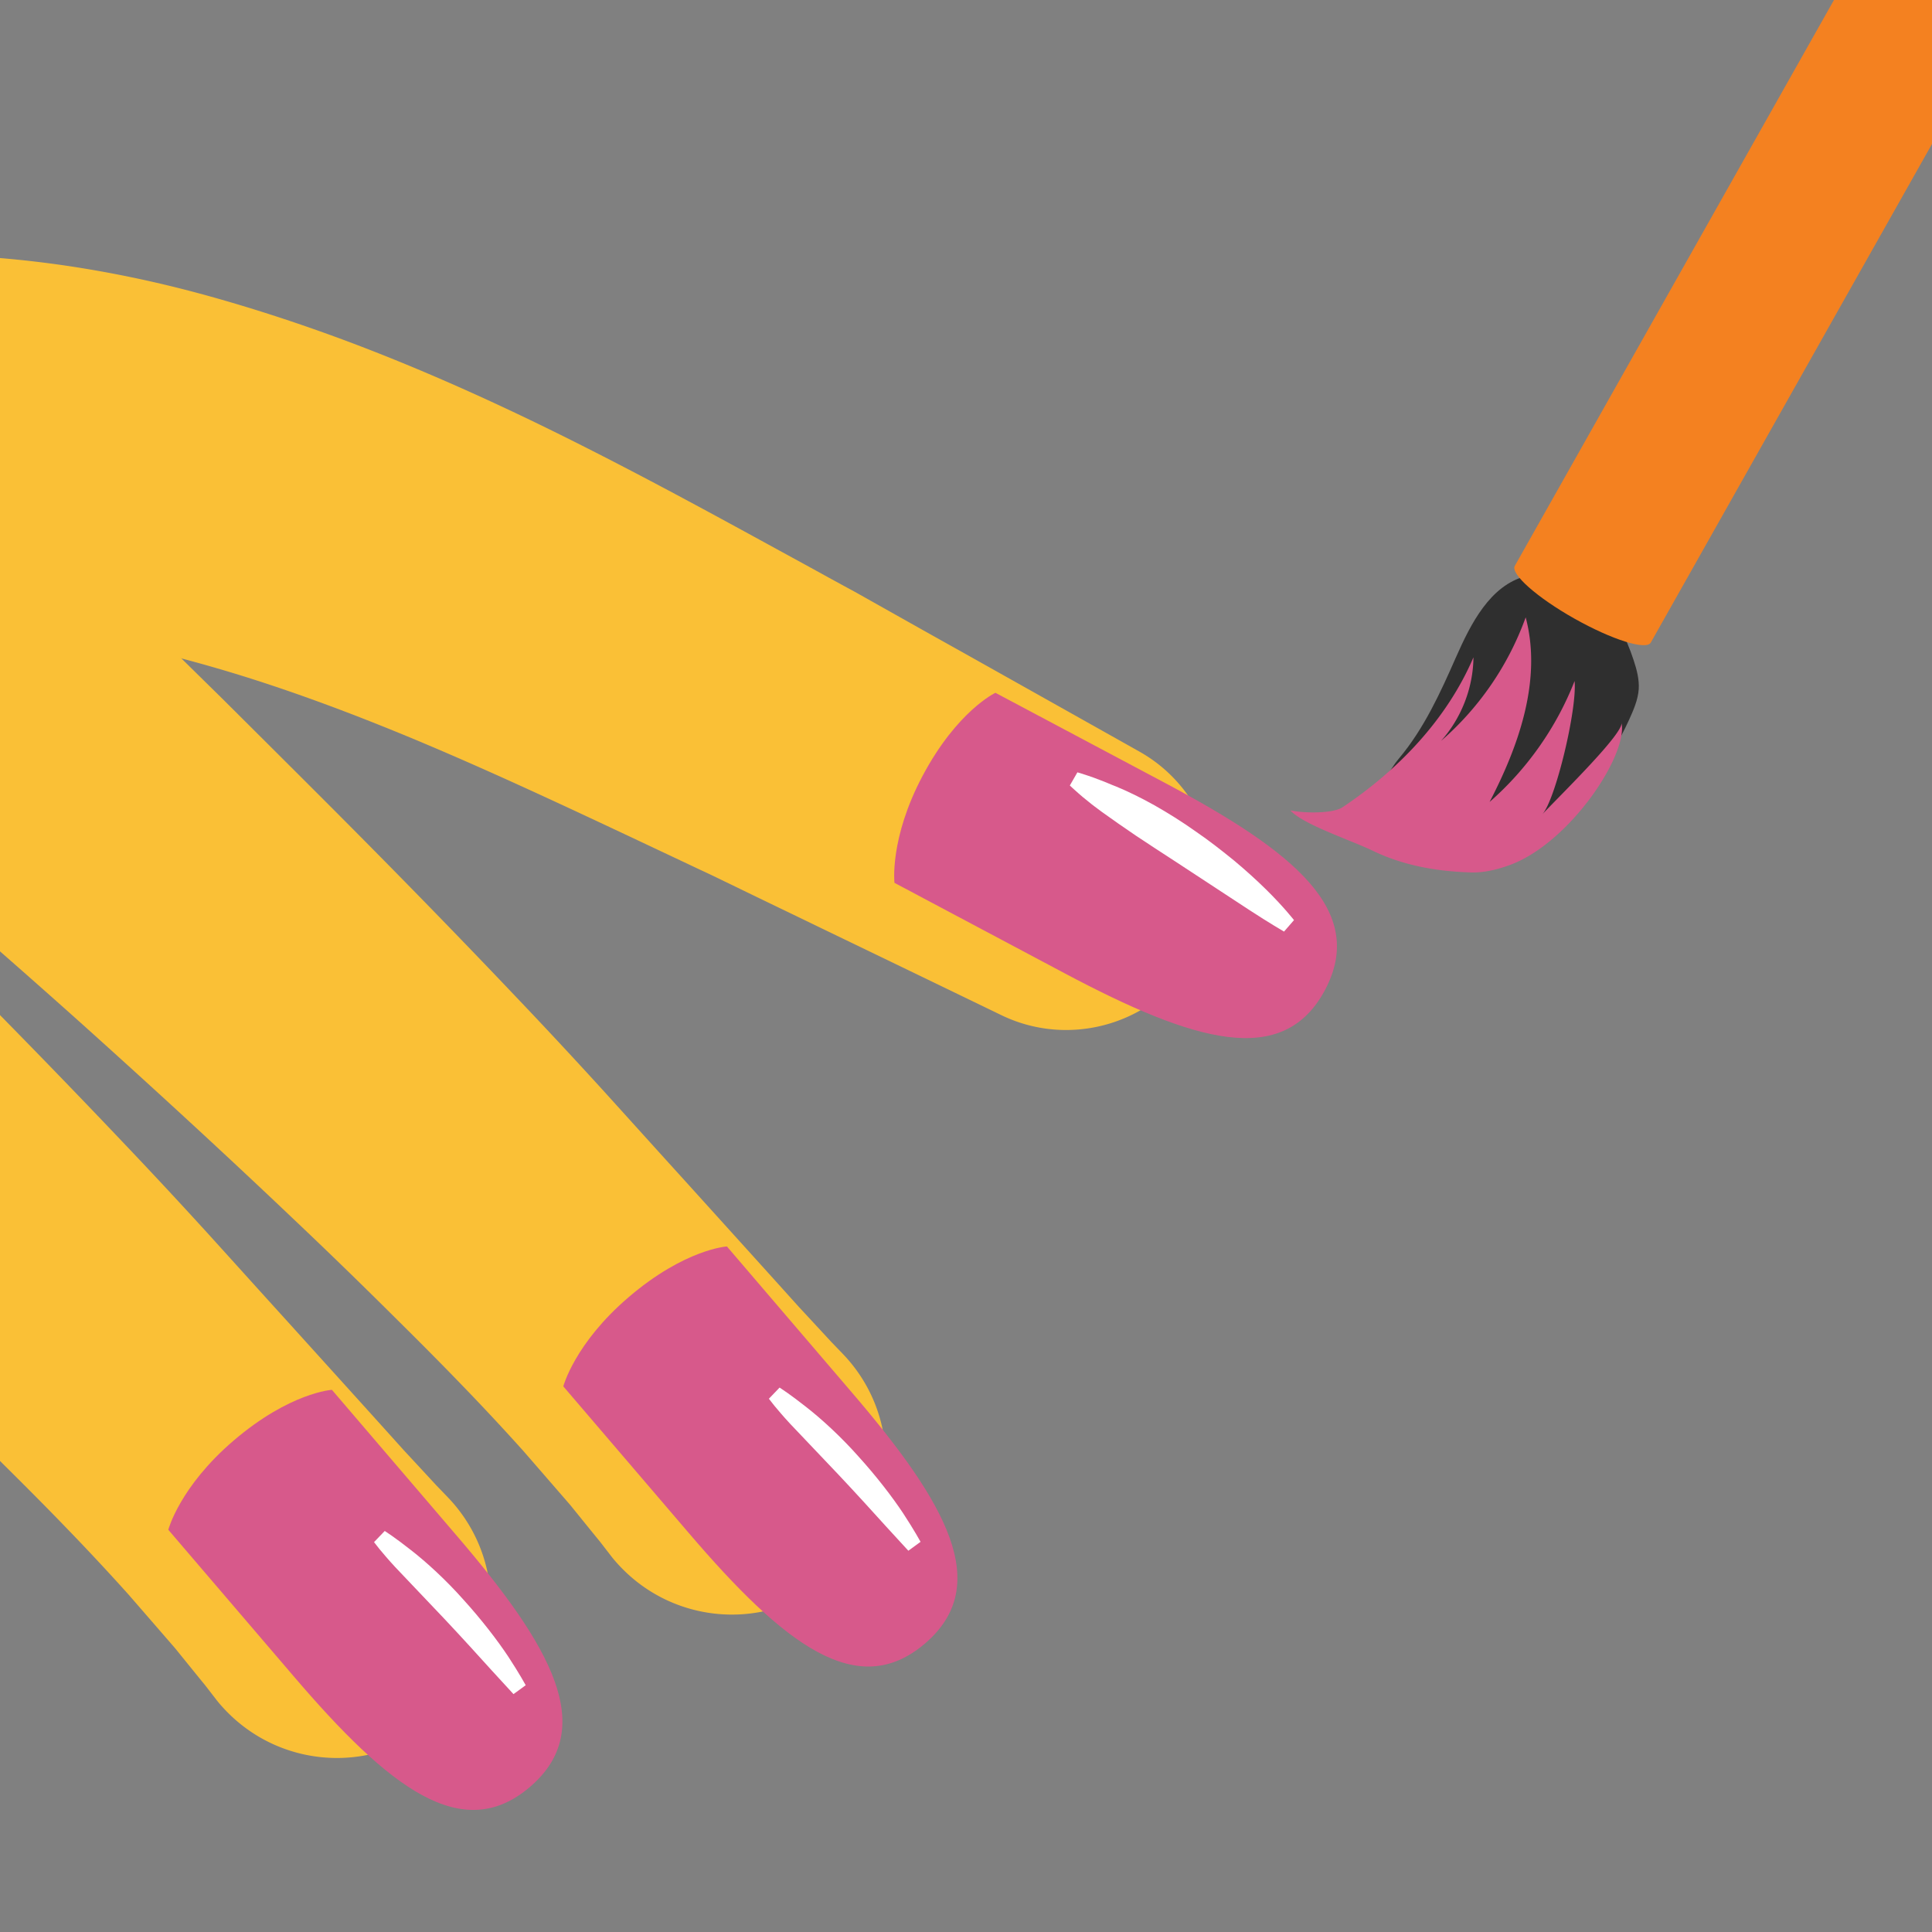 <svg width="128" height="128" xmlns="http://www.w3.org/2000/svg" xmlns:xlink="http://www.w3.org/1999/xlink"><rect width="100%" height="100%" fill="#808080" stroke="none"/><defs><path id="a" d="M0 0h128v128H0z"/></defs><clipPath id="b"><use xlink:href="#a" overflow="visible"/></clipPath><g clip-path="url(#b)"><path d="M14.27 112.53l-.68-.88c-.46-.56-1.13-1.39-1.98-2.44-.85-.98-1.89-2.18-3.08-3.55-1.21-1.35-2.63-2.88-4.2-4.5-1.57-1.63-3.31-3.36-5.16-5.19-1.85-1.83-3.82-3.74-5.89-5.7-4.12-3.92-8.6-8.05-13.14-12.14-4.54-4.09-9.18-8.11-13.54-11.9-2.19-1.89-4.3-3.72-6.31-5.46-1-.85-1.96-1.68-2.9-2.49a51.09 51.09 0 0 0-2.38-1.91c-1.42-1.06-2.41-1.62-3.25-1.98-.83-.36-1.64-.59-2.29-.72a9.93 9.93 0 0 0-1.51-.21c-.35-.03-.53-.03-.53-.03-6.92-.02-12.52-5.65-12.5-12.57.02-6.92 5.65-12.52 12.57-12.5.44 0 .87.02 1.29.07l1.17.13s.59.06 1.68.25c1.09.19 2.67.51 4.62 1.12 1.96.61 4.26 1.5 6.77 2.89 2.51 1.37 5.04 3.24 7.2 5.14 1.08.95 2.11 1.92 3.06 2.85.91.89 1.84 1.81 2.81 2.75 1.91 1.87 3.92 3.83 6 5.87 2.08 2.05 4.23 4.17 6.42 6.32 2.18 2.17 4.4 4.38 6.61 6.59 4.43 4.43 8.83 8.93 12.9 13.22 2.04 2.14 3.99 4.24 5.82 6.25 1.83 2.02 3.55 3.93 5.15 5.69 3.21 3.55 5.89 6.51 7.76 8.59.92.99 1.64 1.77 2.14 2.31l.77.8c3.9 4.06 3.78 10.51-.28 14.42s-10.51 3.78-14.42-.28c-.25-.26-.49-.53-.7-.81z" fill="#fac036"/></g><g clip-path="url(#b)"><path d="M66.37 67.27s-4.83-2.34-12.09-5.84c-1.81-.88-3.78-1.82-5.85-2.83-.52-.25-1.05-.51-1.58-.76-.5-.23-1-.47-1.51-.71-1.1-.52-2.23-1.05-3.37-1.59-4.55-2.14-9.29-4.36-13.97-6.33-4.68-1.97-9.3-3.68-13.61-4.93a89.21 89.21 0 0 0-6.18-1.57 57.95 57.95 0 0 0-5.3-.86c-3.24-.36-5.81-.34-7.54-.2-.87.06-1.54.14-1.99.2-.45.06-.69.09-.69.09l-.17.02c-6.85.92-13.14-3.89-14.06-10.74s3.89-13.14 10.74-14.06c.25-.03.54-.06.8-.08 0 0 .43-.03 1.23-.09.8-.05 1.98-.11 3.45-.11 2.96-.02 7.12.23 11.84 1.07 2.37.42 4.83.97 7.44 1.7 2.51.7 5.13 1.54 7.74 2.48 5.25 1.89 10.57 4.26 15.64 6.78 5.07 2.52 9.9 5.16 14.32 7.58 1.1.6 2.18 1.19 3.23 1.77.57.31 1.13.62 1.69.92.52.29 1.03.58 1.53.86 2.01 1.13 3.91 2.2 5.67 3.18 7.02 3.94 11.7 6.57 11.7 6.57 4.74 2.66 6.43 8.67 3.77 13.42-2.56 4.57-8.24 6.29-12.88 4.06z" fill="#fac036"/></g><path d="M65.95 45.9l11.27 5.99c8.5 4.52 13.35 8.44 10.57 13.69-2.77 5.21-8.64 3.48-17.26-1.1-3.28-1.74-5.23-2.78-11.27-5.99 0 0-.34-2.93 1.86-7.08 2.3-4.33 4.83-5.51 4.83-5.51zM21.99 92.08l8.3 9.7c6.26 7.31 9.34 12.74 4.82 16.61-4.48 3.83-9.32.08-15.66-7.34-2.41-2.82-3.85-4.5-8.3-9.7 0 0 .75-2.85 4.33-5.91 3.73-3.19 6.51-3.36 6.51-3.36z" clip-path="url(#b)" fill="#d7598b"/><path d="M108.57 45.66c.04-.65-.13-1.29-.33-1.9-.52-1.59-1.29-3.14-2.53-4.26-1.24-1.12-3-1.76-4.62-1.33-2.37.62-3.64 3.14-4.63 5.38-1.03 2.34-2.11 4.71-3.75 6.67s-1.61 4.34-4.16 4.54c2.12 1.08 2.55.25 4.67 1.33.76.39 1.53.78 2.36 1.01 2.93.82 4.89.14 7.04-2.03 2.14-2.16 4.05-4.61 5.31-7.38.29-.64.59-1.32.64-2.03z" clip-path="url(#b)" fill="#2f2f2f"/><path d="M85.49 53.69c.8.18 2.78.24 3.46-.21 3.7-2.47 6.92-5.84 8.67-9.93-.02 2.02-.8 4.03-2.15 5.54a19.67 19.67 0 0 0 5.61-8.19c1.09 4.11-.43 8.46-2.39 12.23 2.48-2.17 4.43-4.94 5.63-8.01.18 1.85-1.27 7.9-2.14 8.83 1.33-1.4 5.54-5.51 5.24-6.11.5 2.12-3.44 8.05-7.42 9.48-.83.3-1.7.51-2.57.48-2.25-.07-4.42-.45-6.45-1.42-1.48-.72-4.65-1.75-5.49-2.69z" clip-path="url(#b)" fill="#d7598b"/><path d="M128-1.01c2.49 1.41 4.27 2.98 3.97 3.51l-22.6 40.07c-.3.53-2.56-.18-5.05-1.58-2.49-1.4-4.26-2.97-3.96-3.5l22.6-40.07c.29-.54 2.55.16 5.04 1.57z" clip-path="url(#b)" fill="#f48120"/><g clip-path="url(#b)"><path d="M71.38 51.17s.27.07.73.23c.23.07.5.18.82.3.31.11.67.28 1.02.41.75.31 1.64.74 2.53 1.24.9.51 1.83 1.09 2.73 1.73.91.62 1.77 1.3 2.57 1.95.79.66 1.5 1.31 2.09 1.89 1.18 1.16 1.86 2.04 1.86 2.04l-.66.76s-.95-.55-2.3-1.43c-1.34-.88-3.13-2.05-4.91-3.22-.9-.58-1.78-1.16-2.61-1.71-.83-.56-1.58-1.09-2.25-1.57-.36-.27-.64-.47-.9-.69-.26-.21-.49-.39-.66-.55-.36-.31-.56-.51-.56-.51l.5-.87z" fill="#fff"/></g><g clip-path="url(#b)"><path d="M25.49 101.43s.18.12.5.34c.15.11.34.25.55.4.21.16.44.34.69.53 1.03.8 2.33 1.99 3.49 3.3 1.18 1.3 2.25 2.69 2.97 3.78.72 1.1 1.14 1.87 1.14 1.87l-.81.59s-.58-.63-1.45-1.58c-.86-.95-2-2.21-3.16-3.44-1.17-1.23-2.34-2.47-3.22-3.39-.24-.26-.42-.46-.6-.67-.17-.2-.32-.38-.44-.52-.24-.3-.37-.47-.37-.47l.71-.74z" fill="#fff"/></g><g clip-path="url(#b)"><path d="M40.44 103.03l-.68-.88c-.46-.56-1.13-1.39-1.98-2.44-.85-.98-1.89-2.18-3.08-3.55-1.21-1.35-2.63-2.88-4.2-4.5-1.57-1.63-3.31-3.36-5.16-5.19-1.85-1.83-3.82-3.74-5.89-5.7-4.12-3.92-8.6-8.05-13.14-12.14-4.54-4.09-9.18-8.11-13.54-11.9-2.19-1.89-4.3-3.72-6.31-5.46-1-.85-1.96-1.68-2.9-2.49a51.09 51.09 0 0 0-2.38-1.91c-1.42-1.06-2.41-1.62-3.25-1.98-.83-.36-1.64-.59-2.29-.72a9.93 9.93 0 0 0-1.51-.21c-.35-.03-.53-.03-.53-.03-6.92-.02-12.52-5.65-12.5-12.57.02-6.92 5.65-12.52 12.57-12.5.44 0 .87.02 1.29.07l1.17.13s.59.06 1.68.25c1.09.19 2.67.51 4.62 1.12 1.96.61 4.26 1.5 6.77 2.89 2.51 1.37 5.04 3.24 7.2 5.14 1.08.95 2.11 1.92 3.06 2.85.91.89 1.84 1.81 2.81 2.75 1.91 1.87 3.92 3.83 6 5.87 2.08 2.05 4.23 4.17 6.42 6.32 2.18 2.17 4.4 4.38 6.61 6.59 4.43 4.43 8.83 8.93 12.9 13.22 2.04 2.14 3.99 4.24 5.82 6.25 1.83 2.02 3.55 3.93 5.15 5.69 3.21 3.55 5.89 6.51 7.76 8.59.92.99 1.64 1.77 2.14 2.31l.77.8c3.9 4.06 3.78 10.51-.28 14.42s-10.51 3.78-14.42-.28c-.25-.26-.49-.53-.7-.81z" fill="#fac036"/></g><path d="M48.16 82.58l8.3 9.7c6.26 7.31 9.34 12.74 4.82 16.61-4.48 3.83-9.32.08-15.66-7.34-2.41-2.82-3.85-4.5-8.3-9.7 0 0 .75-2.85 4.33-5.91 3.73-3.19 6.51-3.36 6.51-3.36z" clip-path="url(#b)" fill="#d7598b"/><g clip-path="url(#b)"><path d="M51.65 91.93s.18.12.5.34c.15.11.34.25.55.4.21.16.44.34.69.53 1.03.8 2.33 1.99 3.49 3.3 1.18 1.3 2.25 2.69 2.97 3.78.72 1.1 1.14 1.87 1.14 1.87l-.81.59s-.58-.63-1.45-1.58c-.86-.95-2-2.21-3.16-3.44-1.17-1.23-2.34-2.47-3.22-3.39-.24-.26-.42-.46-.6-.67-.17-.2-.32-.38-.44-.52-.24-.3-.37-.47-.37-.47l.71-.74z" fill="#fff"/></g></svg>